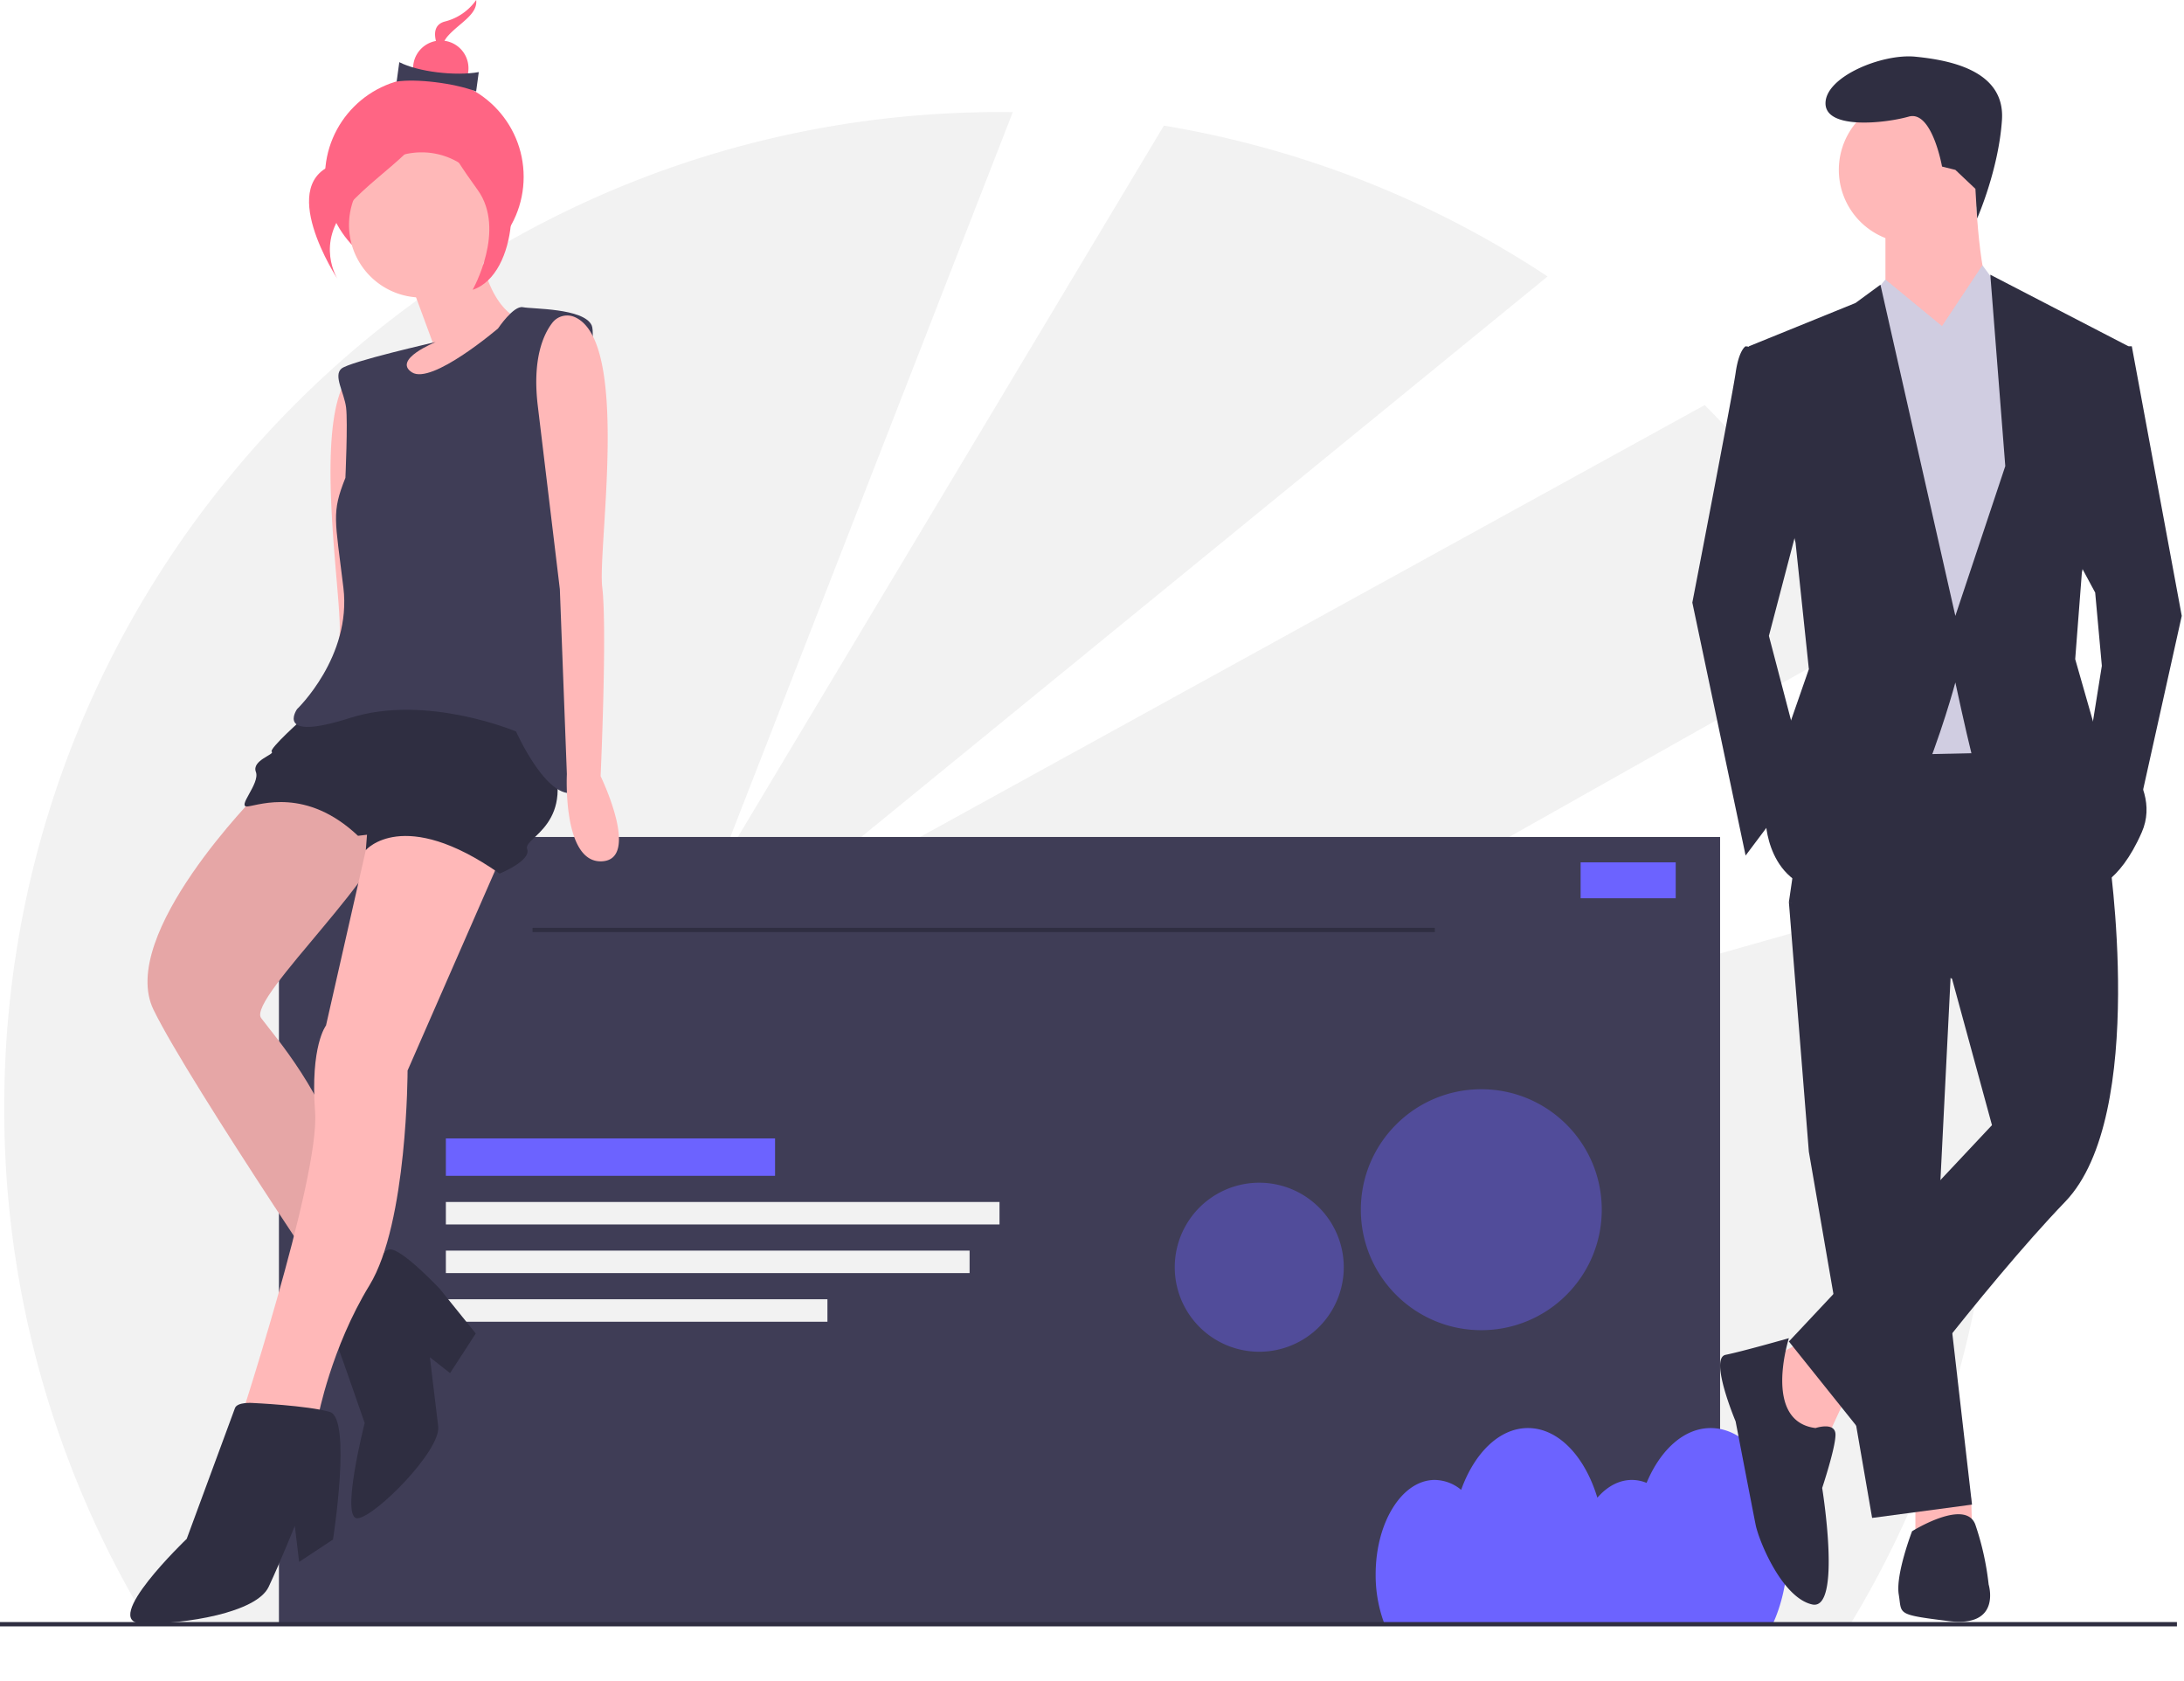<svg width="230" height="177" fill="none" xmlns="http://www.w3.org/2000/svg"><g clip-path="url(#clip0)"><path d="M207.394 92.961L92.576 125.519l104.757-59.027a105.157 105.157 0 00-17.807-23.838L77.888 98.592l85.089-69.48a104.2 104.2 0 00-40.406-15.885l-47.13 78.688 31.215-80.1c-.465-.006-.929-.013-1.396-.013C47.372 11.802.445 58.729.445 116.617a104.323 104.323 0 0015.144 54.299h179.343a105.143 105.143 0 0012.462-77.955z" fill="#F2F2F2"/><path d="M181.146 88.132H29.375v82.784h151.771V88.132z" fill="#3F3D56"/><path d="M151.103 97.701H56.079v.446h95.024V97.7z" fill="#2F2E41"/><path d="M81.623 119.873H46.955v3.939h34.668v-3.939z" fill="#6C63FF"/><path d="M105.26 126.57H46.955v2.363h58.305v-2.363zm-3.151 5.121H46.955v2.364h55.154v-2.364zm-14.971 5.121H46.955v2.364h40.183v-2.364z" fill="#F2F2F2"/><path d="M188.267 163.334c0-7.158-3.632-12.961-8.113-12.961-2.816 0-5.297 2.293-6.751 5.774a4.07 4.07 0 00-1.551-.311c-1.356 0-2.61.695-3.632 1.871-1.312-4.34-4.092-7.334-7.311-7.334-3.009 0-5.634 2.619-7.034 6.507a4.426 4.426 0 00-2.777-1.044c-3.438 0-6.226 4.453-6.226 9.947a14.513 14.513 0 00.981 5.356h40.778c1.026-2.171 1.636-4.874 1.636-7.805z" fill="#6C63FF"/><path d="M44.687 29.083c5.777 0 10.46-4.684 10.46-10.461 0-5.778-4.683-10.462-10.46-10.462-5.778 0-10.462 4.684-10.462 10.462 0 5.777 4.684 10.461 10.462 10.461z" fill="#FF6584"/><path d="M38.068 38.454a1.974 1.974 0 012.33.594c.929 1.16 2.197 3.705 1.71 8.698l-1.885 19.337-.3 19.491s-2.836 8.987-6.988 8.902c-4.151-.085 3.44-8.608 3.44-8.608s-1.053-15.463-.62-19.9c.402-4.138-3.59-25.947 2.313-28.514z" fill="#FFB8B8"/><path d="M43.187 29.607l2.38 6.45-3.402 1.051-.478 9.36 8.436-4.543 4.248-4.682.53-3.592s-3.276-.569-4.467-7.804l-7.247 3.76zM27.215 83.498S12.331 98.44 16.167 106.32c3.835 7.879 22.552 35.462 22.552 35.462l5.007-6.377s-4.922-3.579-7.214-11.964c-2.292-8.386-7.48-14.178-9.011-16.239-1.532-2.062 14.377-16.487 12.972-20.168-1.406-3.68-13.258-3.537-13.258-3.537z" fill="#FFB8B8"/><path opacity=".1" d="M27.215 83.498S12.331 98.44 16.167 106.32c3.835 7.879 22.552 35.462 22.552 35.462l5.007-6.377s-4.922-3.579-7.214-11.964c-2.292-8.386-7.48-14.178-9.011-16.239-1.532-2.062 14.377-16.487 12.972-20.168-1.406-3.68-13.258-3.537-13.258-3.537z" fill="#000"/><path d="M36.567 137.229s-1.555 3.075-1.087 4.302c.469 1.226 2.925 8.309 2.925 8.309s-2.615 10.26-.718 10.032c1.898-.229 8.764-7.15 8.46-9.68l-.875-7.273 2.125 1.669 2.706-4.175-3.771-4.679s-4.05-4.325-5.314-4.173c-1.265.152-4.451 5.668-4.451 5.668z" fill="#2F2E41"/><path d="M39.524 87.15l-.999 2.365-4.193 18.47s-1.67 2.125-1.149 9.12c.521 6.995-8.413 34.055-8.413 34.055l-.302 5.49 5.375-.647 3.667-6.857s1.376-7.223 5.397-13.802c4.02-6.579 4.015-22.618 4.015-22.618l10.82-24.72-8.514-4.109-5.704 3.253z" fill="#FFB8B8"/><path d="M26.603 147.732s-1.62-.126-1.86.544c-.24.671-5.08 13.764-5.08 13.764s-9.207 8.807-4.703 8.907c4.503.1 12.054-1.13 13.331-3.85 1.277-2.72 2.756-6.427 2.756-6.427l.456 3.795 3.566-2.354s1.995-12.751-.333-13.433c-2.327-.683-8.133-.946-8.133-.946zm5.429-72.192s-3.769 3.34-3.414 3.619c.354.278-2.138.898-1.67 2.125.47 1.227-2.11 3.783-.846 3.631 1.265-.152 6.173-2.026 11.6 3.095l.95-.114-.127 1.62s3.933-4.644 14.093 2.474c0 0 3.364-1.367 2.895-2.594-.468-1.227 5.464-2.582 2.261-10.537-3.202-7.956-13.12-7.725-13.12-7.725L32.033 75.54z" fill="#2F2E41"/><path d="M52.448 34.588s1.63-2.442 2.618-2.24c.986.202 6.381.08 7.242 1.901.86 1.822-3.238 20.715-2.58 23.523.66 2.808 4.157 23.88 1.147 25.526-3.01 1.645-6.53-6.272-6.53-6.272s-9.462-3.995-17.494-1.424c-8.031 2.57-5.566-.935-5.566-.935s5.754-5.504 4.879-12.777-1.267-7.867.211-11.574c0 0 .264-5.806.074-7.388-.19-1.58-1.367-3.364-.495-4.11.873-.747 9.93-2.799 9.93-2.799s-4.592 1.836-2.504 3.188c2.087 1.353 9.068-4.62 9.068-4.62z" fill="#3F3D56"/><path d="M44.4 31.33a7.644 7.644 0 100-15.288 7.644 7.644 0 000 15.288zm16.067 2.034a1.974 1.974 0 00-2.316.647c-.903 1.18-2.113 3.753-1.514 8.734l2.321 19.29.74 19.48s-.478 9.36 3.671 9.182c4.15-.179-.117-8.969-.117-8.969s.704-15.483.171-19.91c-.496-4.127 3.003-26.02-2.956-28.454z" fill="#FFB8B8"/><path d="M50.147 0a5.719 5.719 0 01-3.3 2.268c-2.307.618-.018 4.085-.018 4.085s-.833-1.26.368-2.596c1.2-1.335 3.132-2.248 2.95-3.757z" fill="#FF6584"/><path d="M46.42 10.1a2.915 2.915 0 100-5.83 2.915 2.915 0 000 5.83z" fill="#FF6584"/><path d="M50.142 9.629c-2.377-.9-6.334-1.355-8.37-1.043l.279-2.04c1.957 1.012 5.897 1.488 8.37 1.044l-.279 2.039z" fill="#3F3D56"/><path d="M45.543 10.359s-2.979 4.954-9.905 6.809c-6.927 1.855-.057 12.263-.057 12.263s-2.498-3.785 1.105-7.793c3.604-4.008 9.402-6.749 8.857-11.28z" fill="#FF6584"/><path d="M45.78 10.058s2.861 6.805 6.003 7.448c3.141.644 2.903 11.397-2.01 13.01 0 0 3.582-6.304.52-10.532s-4.996-7.57-4.514-9.926z" fill="#FF6584"/><path d="M229.256 170.801H0v.456h229.256v-.456z" fill="#2F2E41"/><path d="M176.472 90.803h-10.014v3.783h10.014v-3.783z" fill="#6C63FF"/><path opacity=".4" d="M155.998 140.066c7.006 0 12.686-5.679 12.686-12.686 0-7.006-5.68-12.685-12.686-12.685s-12.686 5.679-12.686 12.685c0 7.007 5.68 12.686 12.686 12.686zm-23.478 2.272a8.9 8.9 0 100-17.799 8.9 8.9 0 000 17.799z" fill="#6C63FF"/><path d="M194.35 147.217l-2.103 4.557-3.857-.351-2.454-8.061 3.856-2.103 4.558 5.958zm13.241 10.494l.083 3.175-5.961.351v-3.856l5.878.33z" fill="#FFB8B8"/><path d="M205.57 99.902l-1.403 28.038 3.507 30.493-10.519 1.402-6.662-38.554-2.103-26.287 17.18 4.908z" fill="#2F2E41"/><path d="M222.049 89.737s4.208 27.689-4.558 36.801c-8.765 9.113-20.686 25.235-20.686 25.235l-8.415-10.514 21.388-22.782-4.208-15.421-17.18-8.062 2.805-19.277 25.244-.35 5.61 14.37z" fill="#2F2E41"/><path d="M201.363 25.598a7.712 7.712 0 100-15.422 7.713 7.713 0 00-7.714 7.711 7.713 7.713 0 007.714 7.71z" fill="#FFB8B8"/><path d="M208.024 19.64s.351 10.865 2.104 12.267c1.753 1.402-6.311 7.36-6.311 7.36l-5.259-8.412v-7.71l9.466-3.505z" fill="#FFB8B8"/><path d="M204.518 34.36l4.257-6.425 2.405 3.27 3.506 9.814-2.805 38.203-16.479.351-2.103-43.811 5.259-6.309 5.96 4.907z" fill="#D0CDE1"/><path d="M186.637 36.814l-2.805-.35s-.702.35-1.052 2.803c-.351 2.453-4.558 24.184-4.558 24.184l5.61 26.637 6.311-8.412-3.857-14.72 3.857-14.72-3.506-15.422zm35.763-.351h2.103l5.26 28.39-4.909 22.08-4.909-8.06 1.403-8.763-.701-7.71-2.455-4.557 4.208-21.38zm-31.205 113.909s2.103-.701 2.103.701-1.402 5.608-1.402 5.608 2.104 12.968-1.052 12.267c-3.156-.701-5.61-6.66-5.96-8.412-.351-1.753-2.104-10.865-2.104-10.865s-2.805-6.66-1.052-7.01c1.753-.35 6.662-1.752 6.662-1.752s-2.805 8.762 2.805 9.463zm10.168 10.865s5.61-3.505 6.661-.701a29.445 29.445 0 011.403 6.309s1.402 4.556-4.208 3.855c-5.609-.701-4.908-.701-5.259-2.804-.35-2.103 1.403-6.659 1.403-6.659zm4.558-143.35l-1.403-.35s-1.052-5.959-3.506-5.258c-2.454.701-8.766 1.402-8.766-1.402s5.961-5.257 9.467-4.907c3.506.35 9.467 1.402 9.116 6.66-.35 5.257-2.613 10.371-2.613 10.371l-.183-3.117-2.112-1.997z" fill="#2F2E41"/><path d="M198.558 38.566l5.96-4.206-5.96-4.907-2.07 2.483 2.07 6.63z" fill="#D0CDE1"/><path d="M209.777 38.215l-5.259-3.855 4.208-6.309 2.454 3.155-1.403 7.01z" fill="#D0CDE1"/><path d="M184.182 36.463l11.22-4.557 2.63-1.927 7.889 34.873 5.259-15.772-1.578-20.153 14.551 7.536-4.909 23.833-.701 9.113 2.104 7.36s7.363 5.257 4.908 10.865c-2.454 5.608-5.259 5.958-5.259 5.958s-11.921-11.215-12.622-14.02c-.701-2.803-1.753-7.71-1.753-7.71s-5.961 22.431-12.973 22.08c-7.013-.35-7.013-7.71-7.013-7.71l1.754-7.71 2.805-8.062-1.403-13.318-4.909-20.68z" fill="#2F2E41"/></g><defs><clipPath id="clip0"><path fill="#fff" d="M0 0h230v176.737H0z"/></clipPath></defs></svg>